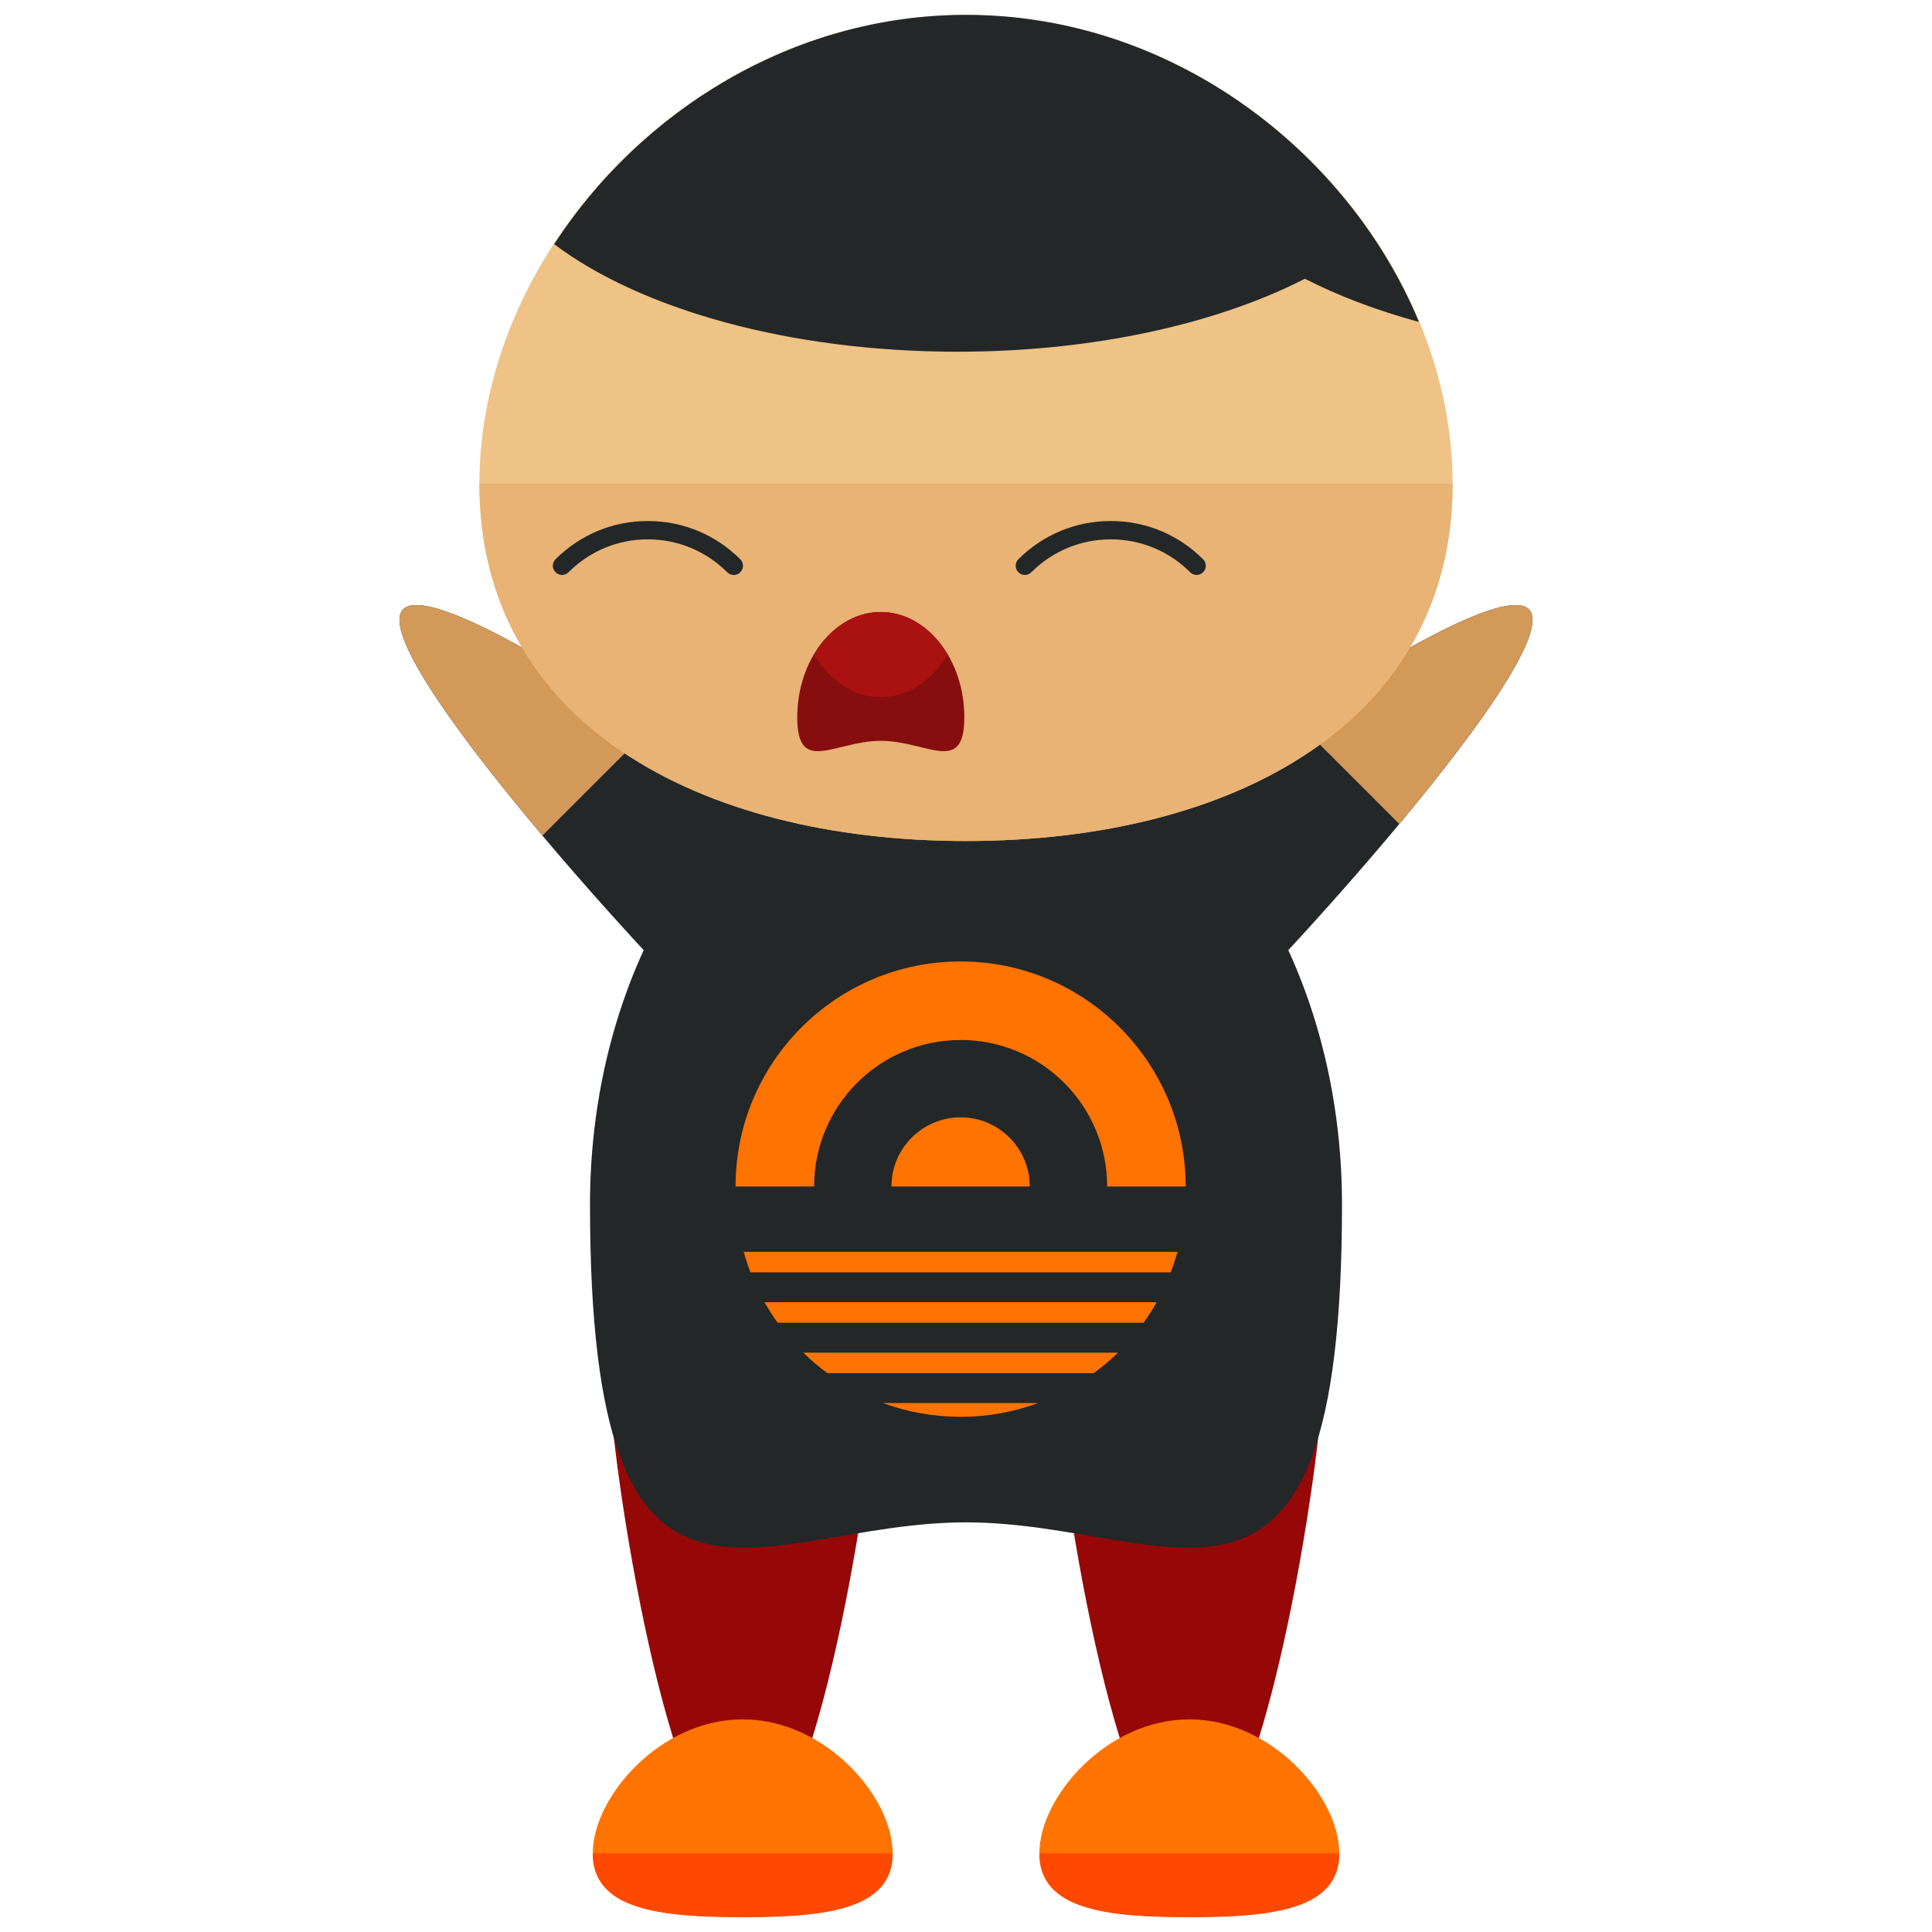 <?xml version="1.0" encoding="utf-8"?>
<!-- Generator: Adobe Illustrator 16.0.0, SVG Export Plug-In . SVG Version: 6.00 Build 0)  -->
<!DOCTYPE svg PUBLIC "-//W3C//DTD SVG 1.1//EN" "http://www.w3.org/Graphics/SVG/1.1/DTD/svg11.dtd">
<svg version="1.1" id="Layer_1" xmlns="http://www.w3.org/2000/svg" xmlns:xlink="http://www.w3.org/1999/xlink" x="0px" y="0px"
	 width="65px" height="65px" viewBox="0 0 65 65" enable-background="new 0 0 65 65" xml:space="preserve">
<g>
	<g>
		<g>
			<g>
				<g>
					<path fill="#232728" d="M33.895,36.127c-1.273-1.432-0.465-4.229,1.805-6.25c2.27-2.018,14.475-10.793,15.75-9.365
						c1.271,1.434-8.873,12.533-11.143,14.551C38.039,37.08,35.168,37.557,33.895,36.127z"/>
					<path fill="#232728" d="M31.105,36.127c1.273-1.432,0.465-4.229-1.805-6.25c-2.27-2.018-14.475-10.793-15.75-9.365
						c-1.271,1.434,8.873,12.533,11.143,14.551C26.961,37.08,29.832,37.557,31.105,36.127z"/>
					<path fill="#D39959" d="M21.902,24.46c-3.781-2.511-7.662-4.72-8.352-3.948c-0.672,0.757,1.843,4.212,4.698,7.601L21.902,24.46
						z"/>
					<path fill="#D39959" d="M47.077,27.722c2.717-3.26,5.018-6.482,4.372-7.21c-0.664-0.742-4.28,1.274-7.919,3.663L47.077,27.722z
						"/>
				</g>
				<g>
					<path fill="#960808" d="M29.473,46.446c0,2.476-2.008,15.827-4.486,15.827c-2.475,0-4.482-13.352-4.482-15.827
						s2.008-4.484,4.482-4.484C27.465,41.962,29.473,43.971,29.473,46.446z"/>
					<path fill="#960808" d="M44.498,46.446c0,2.476-2.008,15.827-4.486,15.827c-2.475,0-4.482-13.352-4.482-15.827
						s2.008-4.484,4.482-4.484C42.49,41.962,44.498,43.971,44.498,46.446z"/>
				</g>
				<path fill="#232728" d="M45.15,40.521c0,16.038-5.662,10.697-12.65,10.697c-6.986,0-12.65,5.341-12.65-10.697
					c0-9.17,5.666-16.604,12.65-16.604C39.486,23.918,45.15,31.352,45.15,40.521z"/>
				<g>
					<path fill="#FF7300" d="M30.033,62.354c0,1.896-2.26,2.146-5.045,2.146s-5.045-0.249-5.045-2.146
						c0-1.897,2.26-4.508,5.045-4.508S30.033,60.457,30.033,62.354z"/>
					<path fill="#FF4800" d="M30.033,62.354c0,1.896-2.26,2.146-5.045,2.146s-5.045-0.249-5.045-2.146"/>
				</g>
				<g>
					<path fill="#FF7300" d="M45.059,62.354c0,1.896-2.26,2.146-5.045,2.146s-5.045-0.249-5.045-2.146
						c0-1.897,2.26-4.508,5.045-4.508S45.059,60.457,45.059,62.354z"/>
					<path fill="#FF4800" d="M45.059,62.354c0,1.896-2.26,2.146-5.045,2.146s-5.045-0.249-5.045-2.146"/>
				</g>
				<g>
					<path fill="#EFC286" d="M48.871,16.275c0,7.999-7.33,12.02-16.369,12.02c-9.041,0-16.373-4.021-16.373-12.02
						c0-8.001,7.332-15.775,16.373-15.775C41.541,0.5,48.871,8.274,48.871,16.275z"/>
					<path fill="#E8B374" d="M48.871,16.275c0,7.999-7.33,12.02-16.369,12.02c-9.041,0-16.373-4.021-16.373-12.02"/>
				</g>
				<g>
					<g>
						<g>
							<path fill="#232728" d="M24.686,19.344c-0.076,0-0.157-0.028-0.219-0.091c-0.714-0.714-1.664-1.107-2.671-1.107h-0.002
								c-1.009,0-1.955,0.394-2.666,1.106c-0.121,0.121-0.316,0.124-0.435,0.001c-0.123-0.117-0.125-0.312-0.006-0.434
								c0.831-0.831,1.932-1.29,3.106-1.29h0.002c1.175,0,2.279,0.456,3.111,1.288c0.12,0.119,0.12,0.318,0,0.436
								C24.847,19.315,24.768,19.344,24.686,19.344z"/>
						</g>
					</g>
					<g>
						<g>
							<path fill="#232728" d="M34.481,19.344c0.076,0,0.155-0.028,0.217-0.091c0.715-0.714,1.664-1.107,2.671-1.107h0.003
								c1.008,0,1.957,0.394,2.668,1.106c0.119,0.121,0.313,0.124,0.436,0.001c0.121-0.117,0.123-0.312,0.002-0.434
								c-0.825-0.831-1.932-1.29-3.105-1.29h-0.003c-1.173,0-2.276,0.456-3.11,1.288c-0.117,0.119-0.117,0.318,0,0.436
								C34.32,19.315,34.399,19.344,34.481,19.344z"/>
						</g>
					</g>
				</g>
			</g>
			<path fill="#A7B1B7" d="M35.084,45.298"/>
			<path fill="#870E0E" d="M26.823,24.136c0-1.957,1.258-3.546,2.809-3.546s2.812,1.589,2.812,3.546c0,1.96-1.261,0.789-2.812,0.789
				S26.823,26.096,26.823,24.136z"/>
			<path fill="#AA1111" d="M29.634,23.455c0.919,0,1.73-0.567,2.242-1.432c-0.512-0.864-1.323-1.434-2.244-1.434
				c-0.92,0-1.729,0.567-2.242,1.433C27.902,22.888,28.712,23.455,29.634,23.455z"/>
		</g>
		<path fill="#232728" d="M18.645,8.215c2.887,2.177,7.881,3.618,13.569,3.618c4.599,0,8.739-0.945,11.688-2.455
			c1.117,0.574,2.413,1.064,3.837,1.454C45.356,5.085,39.44,0.5,32.502,0.5C26.657,0.5,21.542,3.757,18.645,8.215z"/>
	</g>
	<g>
		<path fill="#FF7300" d="M32.32,32.347c-4.184,0-7.573,3.391-7.573,7.572h2.643c0-2.723,2.207-4.93,4.931-4.93
			c2.722,0,4.928,2.207,4.928,4.93h2.642C39.89,35.737,36.498,32.347,32.32,32.347z"/>
		<path fill="#FF7300" d="M34.645,39.919c0-1.285-1.041-2.327-2.324-2.327c-1.287,0-2.329,1.042-2.329,2.327H34.645z"/>
		<g>
			<path fill="#FF7300" d="M25.721,43.812c0.137,0.238,0.283,0.469,0.442,0.69h12.311c0.158-0.222,0.307-0.452,0.44-0.69H25.721z"/>
			<path fill="#FF7300" d="M36.799,46.198c0.287-0.211,0.559-0.441,0.812-0.69H27.025c0.253,0.249,0.525,0.479,0.811,0.69H36.799z"
				/>
			<path fill="#FF7300" d="M29.703,47.203c0.815,0.3,1.696,0.464,2.617,0.464c0.916,0,1.797-0.164,2.611-0.464H29.703z"/>
			<path fill="#FF7300" d="M25.022,42.116c0.063,0.236,0.141,0.466,0.227,0.69h14.138c0.088-0.225,0.163-0.454,0.228-0.69H25.022z"
				/>
		</g>
	</g>
</g>
</svg>
